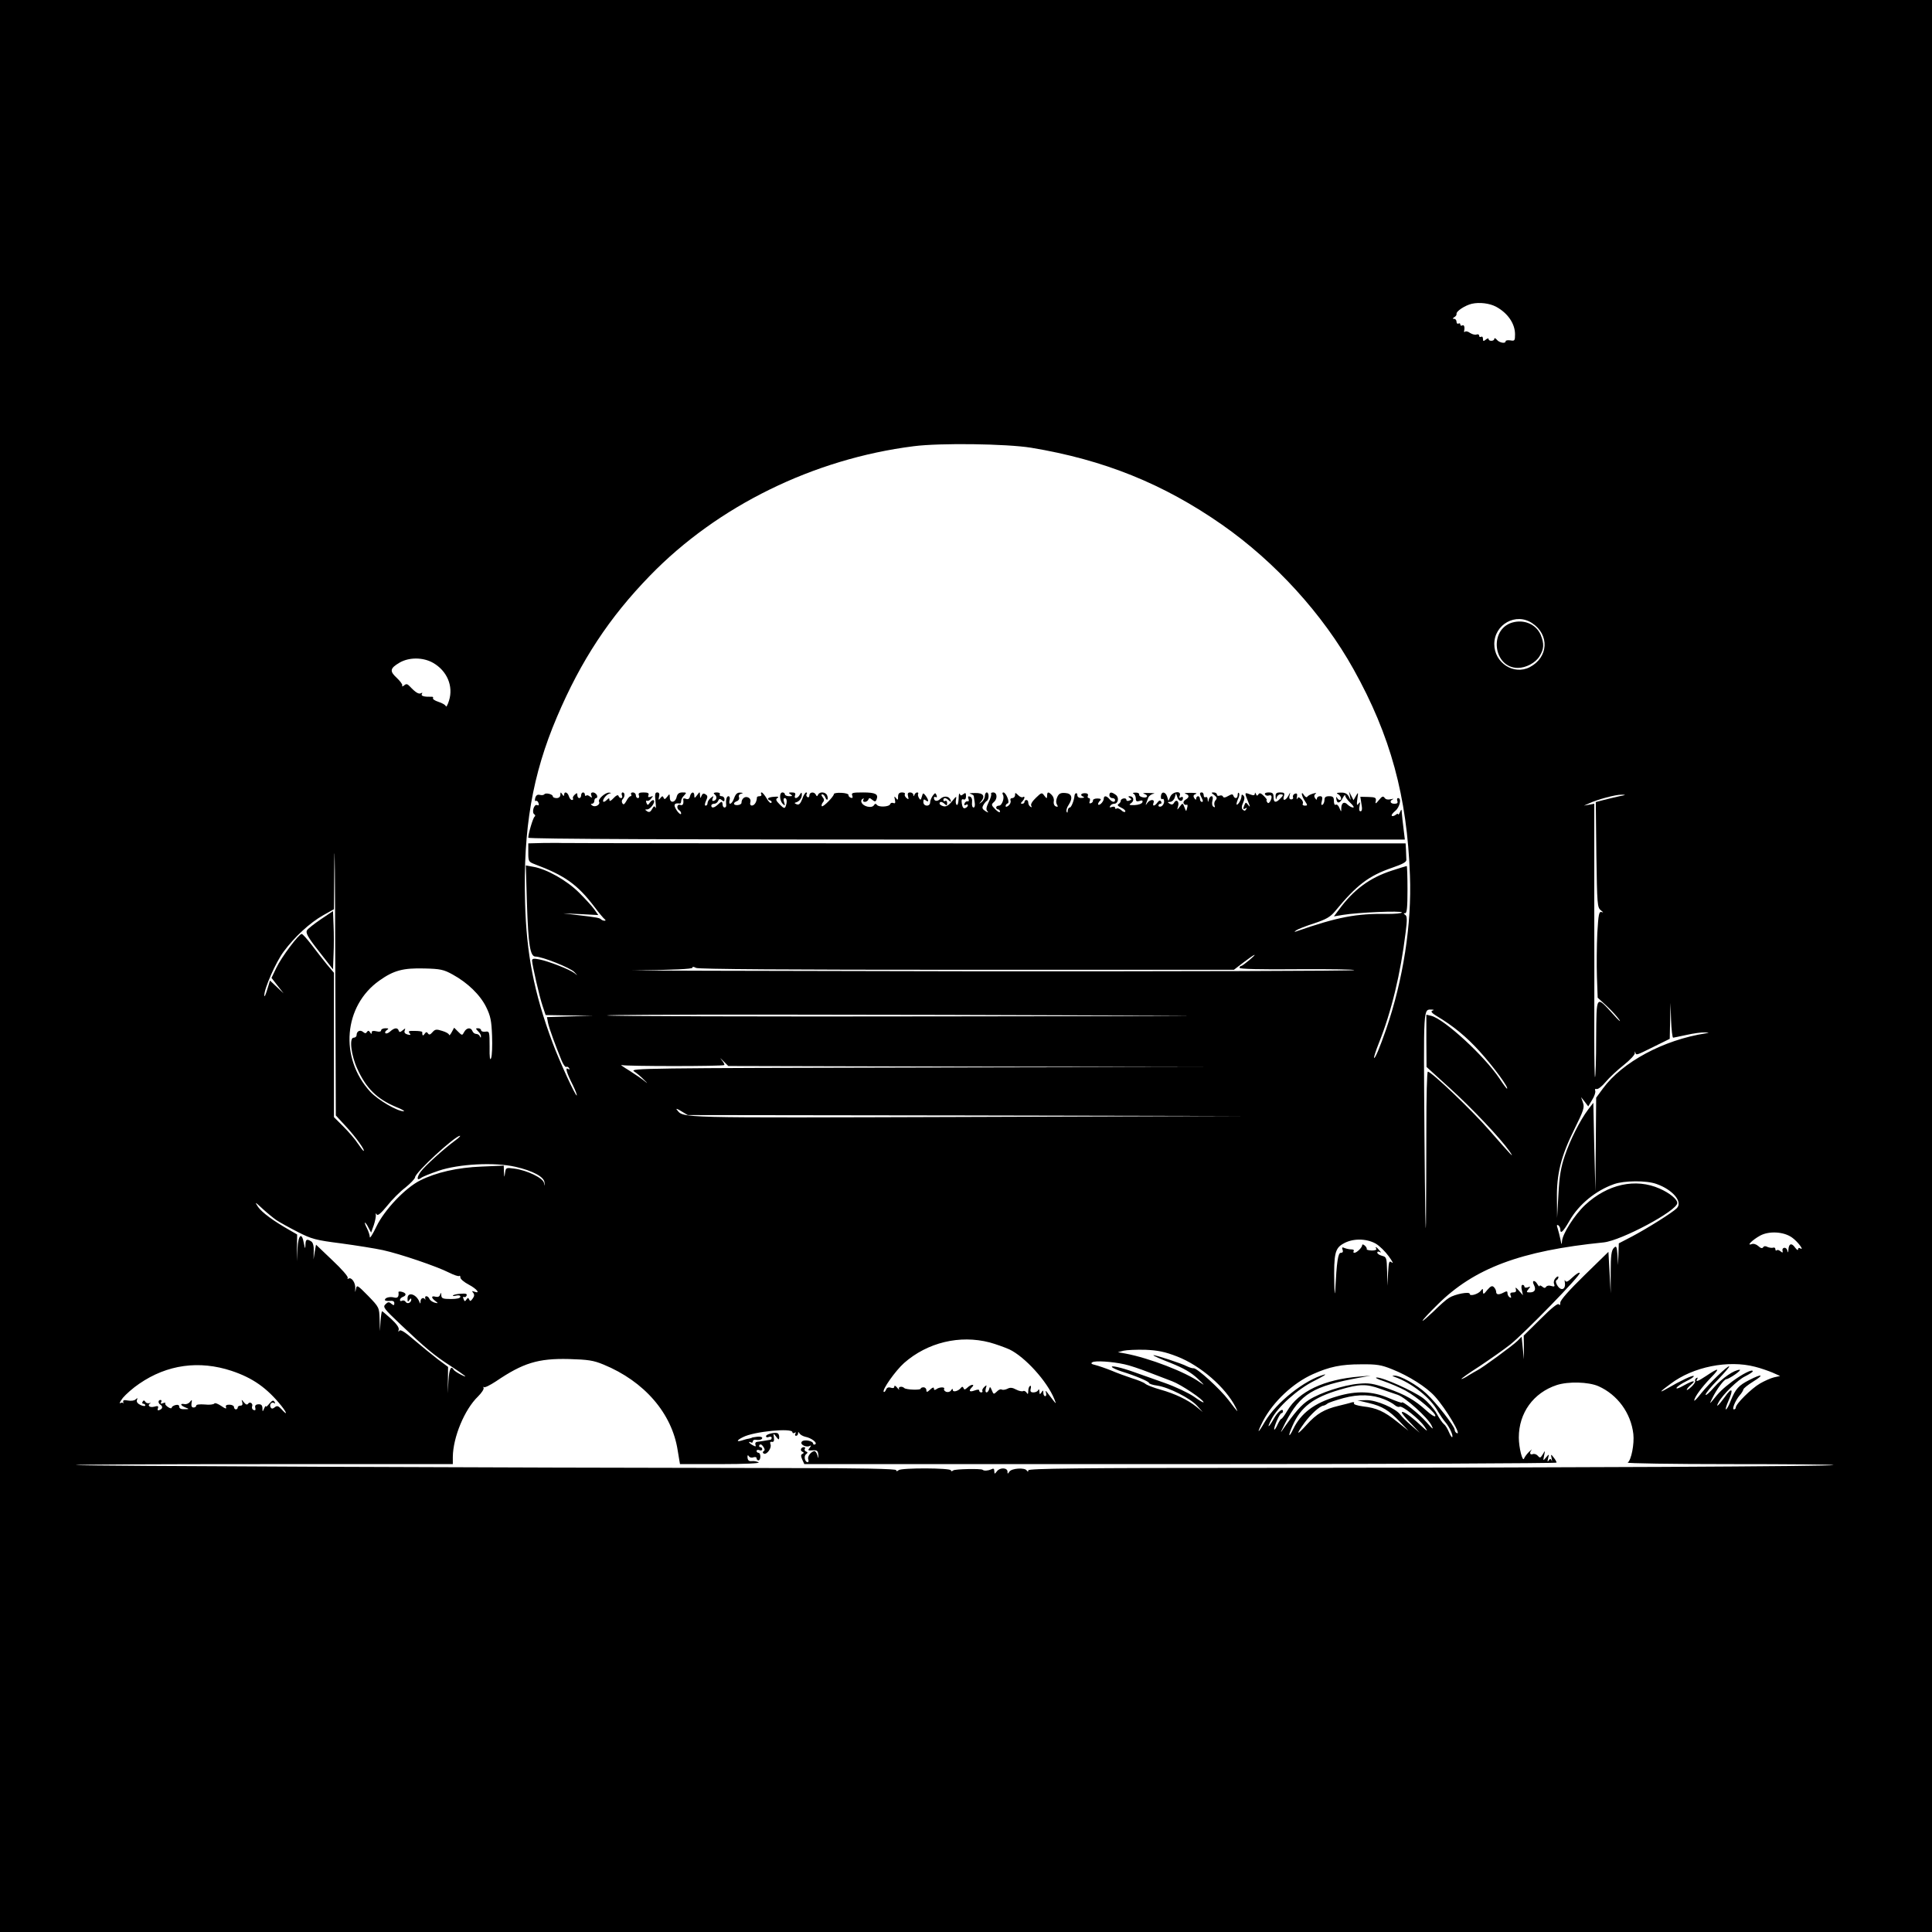 <?xml version="1.0" standalone="no"?>
<!DOCTYPE svg PUBLIC "-//W3C//DTD SVG 20010904//EN"
 "http://www.w3.org/TR/2001/REC-SVG-20010904/DTD/svg10.dtd">
<svg version="1.0" xmlns="http://www.w3.org/2000/svg"
 width="1024pt" height="1024pt" viewBox="0 0 1024 1024"
 preserveAspectRatio="xMidYMid meet">
<g transform="translate(0,1024) scale(0.1,-0.1)"
fill="#000000" stroke="none">
<path d="M0 5120 l0 -5120 5120 0 5120 0 0 5120 0 5120 -5120 0 -5120 0 0
-5120z m7930 3494 c61 -33 100 -89 100 -146 0 -34 -2 -36 -25 -32 -14 2 -25 0
-25 -5 0 -14 -34 -8 -47 9 -7 8 -13 10 -13 4 0 -13 -30 -14 -30 -1 0 5 -7 4
-15 -3 -12 -10 -15 -9 -15 4 0 10 -4 14 -10 11 -5 -3 -10 -1 -10 5 0 7 -6 10
-14 7 -7 -3 -23 1 -34 8 -10 8 -23 11 -27 7 -3 -4 -6 -2 -5 3 5 21 0 36 -10
30 -5 -3 -10 -1 -10 5 0 6 -4 8 -10 5 -5 -3 -10 1 -10 9 0 9 -6 16 -12 16 -10
0 -10 2 0 9 8 4 13 12 12 17 -3 14 44 45 81 54 40 9 94 3 129 -16z m-2465
-747 c386 -64 701 -191 1012 -408 282 -197 535 -475 697 -766 196 -351 284
-674 299 -1093 10 -260 -36 -553 -126 -815 -34 -98 -59 -157 -64 -152 -2 3 9
38 25 78 67 167 115 367 142 586 9 69 8 88 -2 94 -10 7 -10 9 0 9 9 0 12 32
12 125 0 69 -2 125 -4 125 -2 0 -38 -11 -81 -25 -116 -38 -201 -101 -278 -206
l-27 -36 48 8 c78 13 312 23 312 13 0 -5 -35 -8 -77 -8 -164 3 -265 -17 -478
-91 -16 -6 -17 -5 -5 4 8 6 51 23 95 37 63 21 86 34 110 63 116 141 179 189
304 232 55 19 76 30 75 42 0 10 -1 33 -2 52 l-2 35 -2232 0 c-1228 0 -2240 1
-2248 2 -8 1 -50 0 -92 0 l-78 -2 0 -49 c0 -46 2 -49 33 -61 160 -60 227 -107
318 -227 24 -32 48 -61 54 -65 6 -5 6 -8 -1 -8 -6 0 -14 3 -18 7 -8 8 -22 11
-126 23 l-75 9 93 -4 93 -5 -21 30 c-11 16 -48 56 -81 89 -64 64 -171 125
-243 137 l-39 7 6 -204 c7 -217 17 -279 45 -279 36 0 186 -60 206 -82 19 -20
19 -21 1 -6 -26 20 -139 64 -187 73 -29 6 -38 4 -38 -6 1 -24 39 -192 56 -241
l16 -48 126 -2 127 -2 -123 -3 -123 -4 6 -32 c7 -31 40 -121 72 -199 9 -21 19
-35 24 -33 4 3 11 0 15 -6 5 -8 3 -9 -6 -4 -16 10 -6 -23 27 -88 13 -27 22
-51 20 -53 -6 -6 -94 186 -129 281 -98 264 -138 471 -145 742 -11 390 39 678
169 983 127 299 278 528 493 749 358 369 867 619 1398 686 140 18 492 13 622
-8z m2656 -930 c93 -62 86 -181 -13 -233 -85 -44 -188 23 -188 122 0 105 115
169 201 111z m-5826 -210 c74 -42 109 -123 85 -200 -7 -23 -15 -37 -17 -30 -2
7 -20 17 -39 23 -19 6 -32 15 -29 20 3 4 -1 8 -8 7 -39 -1 -58 4 -51 15 4 7 3
8 -4 4 -12 -7 -29 3 -60 36 -12 13 -19 15 -29 6 -10 -8 -13 -8 -11 -1 2 6 -12
24 -30 41 -38 35 -35 50 16 80 50 29 124 29 177 -1z m6289 -707 c-23 -5 -60
-14 -84 -20 l-42 -11 3 -279 c4 -265 5 -280 24 -295 13 -10 15 -13 4 -9 -14 4
-17 -10 -23 -113 -3 -65 -4 -168 -2 -229 l4 -112 47 -43 c25 -23 56 -57 67
-73 12 -17 -3 -5 -31 27 -93 102 -89 107 -91 -125 0 -111 -3 -204 -6 -207 -2
-3 -4 89 -4 204 0 116 1 443 0 728 l0 517 -27 -5 -28 -5 25 11 c44 21 144 48
175 47 25 0 23 -2 -11 -8z m-6746 -1755 c51 -56 100 -125 89 -125 -2 0 -16 18
-31 40 -14 22 -49 62 -76 89 l-50 50 0 382 0 383 -38 45 c-20 25 -57 72 -81
104 -24 31 -47 57 -52 57 -15 0 -108 -124 -134 -179 l-26 -54 32 -41 32 -41
-36 34 -36 34 -15 -49 c-8 -27 -15 -41 -15 -31 -2 35 61 178 103 234 57 77
138 152 209 192 l57 32 2 257 c2 141 4 -105 5 -547 l3 -803 58 -63z m4782 885
c-19 -16 -38 -30 -42 -30 -5 0 -8 -4 -8 -10 0 -6 114 -9 309 -7 170 1 304 -1
298 -5 -7 -4 -932 -7 -2057 -6 -1125 2 -1911 4 -1747 5 193 2 297 7 297 14 0
6 6 6 19 -1 13 -7 479 -10 1435 -10 l1416 0 52 40 c62 47 79 53 28 10z m-4221
-75 c80 -44 146 -108 178 -173 23 -47 28 -72 31 -152 2 -52 0 -105 -5 -118 -6
-16 -9 2 -8 60 0 80 -1 83 -22 80 -13 -2 -23 2 -23 7 0 6 -7 11 -16 11 -14 0
-14 -1 0 -16 9 -8 16 -21 15 -27 0 -9 -2 -8 -6 1 -2 6 -11 12 -19 12 -8 0 -17
7 -20 15 -8 21 -31 19 -44 -5 -10 -19 -11 -19 -32 2 l-21 21 -13 -24 c-7 -13
-13 -19 -14 -14 0 6 -16 15 -36 21 -31 10 -38 9 -52 -7 -12 -14 -18 -15 -24
-6 -6 9 -10 8 -18 -3 -8 -13 -13 -9 -12 10 0 3 -17 6 -39 6 -31 1 -37 -1 -29
-11 9 -11 7 -12 -10 -8 -14 4 -19 11 -15 21 5 13 3 13 -11 1 -13 -11 -18 -11
-21 -1 -6 17 -23 15 -45 -5 -10 -9 -21 -13 -25 -9 -4 4 -1 11 7 16 12 8 10 10
-7 10 -13 0 -23 -5 -23 -11 0 -7 -10 -9 -25 -5 -17 4 -25 2 -25 -6 0 -10 -2
-10 -9 1 -6 9 -10 10 -16 2 -5 -9 -10 -9 -20 -1 -16 14 -35 5 -35 -16 0 -8 -7
-14 -16 -14 -24 0 -13 -94 20 -165 47 -104 105 -160 205 -202 31 -12 49 -23
41 -23 -35 0 -137 60 -178 104 -164 179 -141 455 49 589 76 54 126 67 239 64
84 -2 102 -6 149 -32z m6469 -335 c4 1 36 7 72 15 36 8 79 14 95 13 26 -1 27
-1 5 -5 -224 -35 -441 -152 -544 -292 l-36 -49 -2 -248 -2 -249 -6 235 -5 235
-27 -35 c-43 -57 -95 -160 -124 -245 -21 -62 -29 -108 -34 -205 l-7 -125 -1
101 c-2 131 21 225 93 370 49 99 54 115 45 140 l-10 29 19 -24 19 -25 21 35
c12 19 19 40 16 48 -3 8 0 11 7 9 7 -3 29 14 48 37 19 23 63 64 96 90 35 28
60 55 59 64 -1 9 0 10 2 4 6 -17 1 -19 98 29 l85 42 2 96 2 95 3 -92 c2 -51 7
-93 11 -93z m-1277 143 c-9 -4 -1 -13 22 -27 92 -55 160 -112 229 -188 76 -84
159 -198 145 -198 -2 0 -20 24 -39 53 -80 120 -292 315 -362 333 l-26 6 0
-138 1 -139 121 -110 c119 -107 273 -271 319 -337 29 -43 13 -26 -107 111 -93
107 -307 311 -326 311 -5 0 -8 -136 -8 -302 0 -167 -1 -391 -2 -498 -2 -107
-5 100 -8 460 -5 700 -7 669 40 669 12 -1 12 -2 1 -6z m-1411 -26 c355 -1
-169 -3 -1165 -4 -995 -2 -1805 1 -1798 5 10 6 1260 6 2963 -1z m-1053 -270
l1268 -2 -1530 -3 c-1443 -3 -1529 -4 -1505 -20 14 -9 39 -30 55 -47 17 -16
19 -20 5 -8 -14 12 -52 38 -85 59 -33 20 -51 33 -40 29 22 -7 536 -7 544 0 2
3 -4 15 -15 28 -10 13 -7 10 8 -5 l28 -28 1267 -3z m-12 -259 l1470 -3 -1465
-5 c-1560 -5 -1495 -7 -1533 39 -6 7 4 4 23 -8 l35 -21 1470 -2z m-2700 -131
c-64 -47 -164 -138 -185 -167 -23 -32 -21 -51 2 -33 7 6 49 23 93 38 107 36
295 46 406 21 93 -21 154 -54 155 -84 2 -21 1 -21 -3 -1 -6 26 -89 66 -156 75
-44 6 -46 6 -50 -22 -4 -28 -4 -27 -6 5 l-1 33 -117 -5 c-129 -5 -242 -31
-327 -74 -79 -40 -189 -156 -231 -244 -19 -40 -35 -65 -35 -56 0 10 -7 31 -15
47 -9 17 -13 30 -11 30 3 0 12 -12 19 -27 l14 -26 14 39 c7 21 12 46 11 54 -2
11 0 11 5 3 6 -8 23 7 55 46 25 32 69 76 97 97 27 22 50 46 51 54 0 25 213
221 238 220 4 0 -6 -11 -23 -23z m6364 -232 c87 -30 142 -96 108 -129 -21 -22
-155 -106 -236 -149 l-71 -37 -2 -58 -2 -57 -3 53 c-4 48 -6 51 -20 37 -12
-13 -16 -40 -16 -128 l0 -112 -6 110 -6 110 -127 -124 c-81 -79 -128 -132
-128 -145 0 -13 -3 -17 -8 -9 -5 7 -38 -19 -96 -77 l-90 -89 1 -63 0 -63 -6
60 -6 60 -22 -22 c-24 -24 -189 -145 -213 -156 -8 -4 -28 -16 -45 -26 -16 -11
-34 -20 -39 -20 -6 -1 37 30 95 67 57 38 131 90 164 116 76 61 375 368 368
379 -3 5 -20 -6 -38 -23 -24 -23 -34 -28 -39 -18 -3 7 -4 3 -2 -9 6 -36 -18
-48 -38 -19 -10 15 -12 27 -6 31 6 3 10 11 10 16 0 6 -7 4 -15 -5 -8 -8 -12
-22 -8 -31 5 -14 2 -16 -15 -11 -11 4 -23 2 -27 -4 -5 -8 -11 -8 -21 1 -8 6
-14 8 -14 3 0 -5 -5 -1 -11 9 -14 25 -32 22 -19 -3 13 -25 5 -40 -22 -40 -18
0 -19 2 -7 17 12 15 12 16 -3 10 -10 -3 -18 -2 -18 3 0 6 -5 10 -10 10 -6 0
-8 -12 -4 -27 l6 -28 -22 25 c-15 17 -20 19 -16 8 4 -13 0 -18 -14 -18 -14 0
-18 -5 -13 -17 4 -11 3 -14 -5 -9 -7 4 -12 14 -12 22 0 11 -4 12 -19 4 -26
-14 -41 -13 -41 3 0 7 -5 18 -12 25 -9 9 -17 6 -35 -15 -19 -24 -22 -25 -23
-9 0 18 -1 18 -12 4 -15 -18 -58 -30 -58 -16 0 14 -79 -1 -110 -21 -14 -8 -51
-41 -82 -72 -32 -30 -58 -53 -58 -49 0 4 35 42 78 84 194 194 442 287 882 331
94 10 390 168 390 209 0 20 -41 53 -93 76 -128 57 -277 24 -396 -87 -57 -54
-120 -154 -122 -192 -1 -21 -3 -19 -8 9 -4 19 -11 46 -15 59 -6 16 -5 21 3 17
6 -4 11 -14 11 -22 0 -27 15 -13 50 48 49 85 138 158 235 192 53 19 172 20
224 1z m-7314 -192 c17 -11 67 -39 112 -62 74 -38 96 -44 230 -61 81 -11 182
-27 223 -36 91 -20 285 -86 350 -119 26 -13 50 -21 54 -18 3 4 6 0 6 -8 0 -8
20 -25 45 -38 42 -22 64 -50 29 -37 -13 5 -14 3 -6 -6 7 -9 7 -18 -3 -31 -10
-14 -14 -15 -18 -5 -5 11 -7 11 -15 0 -7 -11 -10 -11 -15 3 -4 9 -3 14 2 11 5
-3 11 0 14 7 4 10 -5 12 -30 10 -20 -1 -38 -5 -42 -9 -3 -4 4 -4 17 -1 13 3
22 1 22 -6 0 -8 -19 -12 -50 -12 -43 0 -50 3 -51 20 -1 15 -2 16 -6 4 -3 -11
-11 -15 -24 -12 -24 7 -25 -5 -1 -23 16 -12 15 -13 -5 -8 -12 4 -24 12 -27 20
-7 17 -27 19 -22 2 1 -7 1 -10 -1 -5 -8 13 -23 7 -24 -10 0 -14 -2 -15 -6 -3
-17 42 -63 55 -63 18 0 -19 2 -20 10 -8 6 9 10 10 10 3 0 -18 -21 -27 -30 -13
-4 7 -13 9 -19 6 -6 -4 -11 -2 -11 4 0 6 7 13 15 16 21 8 19 21 -5 27 -10 3
-19 2 -18 -2 3 -24 -4 -33 -23 -28 -23 6 -49 -1 -49 -13 0 -4 11 -6 25 -5 17
2 25 -2 25 -12 0 -13 -3 -13 -16 -3 -12 11 -18 10 -31 -3 -15 -15 -8 -23 78
-105 134 -127 182 -167 263 -219 82 -54 105 -72 59 -49 -17 9 -35 20 -38 26
-15 24 -24 5 -28 -57 l-4 -68 1 70 1 70 -55 41 c-30 23 -86 69 -125 102 -48
42 -73 57 -78 49 -6 -8 -7 -6 -4 4 4 11 -10 31 -39 58 -25 22 -46 41 -49 41
-2 0 -6 -24 -8 -52 l-3 -53 -2 63 c-2 62 -2 63 -61 124 -56 57 -60 59 -64 37
-5 -22 -5 -22 -4 2 2 30 -20 62 -36 52 -5 -3 -7 -1 -4 4 4 6 -33 48 -81 93
l-87 83 -7 -39 -6 -39 1 43 c1 28 -4 46 -13 52 -24 15 -30 12 -31 -17 -1 -25
-2 -24 -8 6 -11 63 -30 48 -34 -26 l-4 -68 1 71 1 71 -40 23 c-86 49 -146 93
-167 123 -19 29 -17 28 23 -9 24 -22 58 -50 74 -61z m8033 -92 c30 -21 69 -73
43 -57 -6 4 -11 1 -11 -6 0 -7 -7 -2 -16 10 -18 26 -33 21 -35 -11 -1 -18 -2
-19 -6 -4 -5 20 -30 17 -25 -3 2 -10 0 -11 -11 -2 -8 7 -17 9 -20 5 -4 -3 -7
-1 -7 6 0 7 -6 11 -12 8 -7 -2 -21 0 -30 4 -10 6 -19 5 -23 -2 -5 -7 -13 -5
-26 7 -10 9 -25 14 -35 10 -30 -11 5 23 45 45 48 26 126 21 169 -10z m-2207
-32 c21 -12 52 -43 70 -68 18 -25 26 -40 17 -33 -16 12 -17 7 -21 -55 l-3 -68
-2 76 c-2 73 -3 77 -27 83 -14 4 -25 11 -25 17 0 6 6 7 13 3 8 -5 8 -2 -2 9
-14 18 -26 23 -16 8 3 -5 -8 -9 -24 -9 -17 1 -29 4 -27 7 2 3 -2 12 -10 19 -8
7 -14 8 -14 3 0 -13 -29 -41 -41 -41 -6 0 -8 4 -4 9 3 6 -3 9 -12 9 -10 0 -26
3 -36 7 -13 6 -16 4 -11 -9 4 -10 1 -16 -9 -16 -15 0 -22 -43 -30 -200 -2 -30
-4 -12 -5 41 -3 153 4 183 47 207 49 29 121 29 172 1z m-2046 -524 c33 -9 80
-26 105 -37 83 -40 200 -169 238 -263 13 -32 13 -32 -34 30 -12 16 -14 17 -10
3 3 -10 1 -18 -4 -18 -6 0 -10 8 -10 18 0 14 -2 15 -10 2 -8 -12 -10 -12 -11
5 0 11 -3 14 -6 8 -2 -7 -14 -13 -25 -13 -15 0 -19 5 -15 20 3 11 1 18 -4 14
-5 -3 -9 -15 -9 -27 0 -16 -3 -19 -9 -8 -5 7 -13 11 -18 8 -5 -3 -22 0 -37 8
-20 11 -33 12 -47 4 -11 -5 -24 -7 -29 -4 -6 4 -18 -1 -27 -11 -16 -15 -17
-15 -26 7 -8 20 -11 21 -14 7 -3 -10 -9 -18 -14 -18 -6 0 -7 9 -4 21 6 19 5
20 -8 8 -8 -8 -13 -17 -10 -21 2 -5 -1 -8 -6 -8 -6 0 -11 4 -11 10 0 6 -9 6
-25 0 -27 -10 -33 -2 -13 18 8 8 9 12 1 12 -6 0 -18 -7 -26 -15 -12 -11 -17
-12 -20 -2 -4 8 -8 9 -14 1 -13 -17 -43 -25 -43 -11 0 8 -3 8 -9 -2 -5 -8 -16
-11 -26 -8 -9 4 -14 11 -11 15 7 12 -26 11 -41 -1 -9 -6 -13 -5 -13 3 0 9 -7
7 -20 -5 -16 -15 -20 -15 -20 -3 0 8 -7 15 -15 15 -8 0 -15 -3 -15 -7 0 -9
-78 -6 -87 3 -12 12 -34 7 -28 -5 4 -7 -1 -4 -9 6 -9 12 -16 14 -16 7 0 -8 -7
-10 -19 -6 -12 4 -21 0 -25 -11 -4 -9 -9 -14 -12 -11 -10 10 62 112 108 153
124 109 295 150 453 109z m995 -75 c123 -48 256 -163 310 -270 16 -32 11 -26
-39 40 -45 59 -168 171 -185 168 -6 -1 -21 4 -34 10 -27 15 -174 63 -179 59
-2 -2 40 -21 92 -41 69 -28 108 -50 143 -83 38 -36 40 -39 11 -19 -75 54 -267
128 -394 152 l-40 7 30 8 c17 4 68 6 115 5 67 -3 103 -10 170 -36z m-3042 -42
c217 -89 364 -259 394 -456 l12 -72 215 0 c129 0 210 4 202 9 -8 5 -24 8 -35
7 -16 -2 -22 3 -24 18 -1 14 2 16 7 8 4 -7 15 -10 24 -6 10 3 17 1 17 -5 0 -6
5 -11 10 -11 6 0 10 9 10 20 0 11 -4 20 -10 20 -5 0 -10 4 -10 10 0 5 7 7 15
4 8 -4 15 -1 15 5 0 6 -5 11 -11 11 -5 0 -7 5 -4 11 5 6 12 4 20 -8 9 -12 10
-20 3 -24 -6 -4 -7 -9 0 -13 15 -9 43 29 36 48 -4 11 -2 16 7 14 10 -2 13 5
11 22 -4 24 -3 25 12 5 13 -17 15 -18 16 -3 0 9 -3 19 -8 21 -12 8 -62 -4 -62
-15 0 -6 7 -8 15 -4 8 3 15 1 15 -4 0 -6 -3 -11 -7 -11 -22 -4 -60 -10 -71
-11 -7 -1 -11 -7 -8 -15 4 -11 1 -11 -14 -3 -11 6 -20 13 -20 16 0 3 5 2 10
-1 6 -3 10 -1 10 5 0 6 6 10 13 9 23 -3 37 1 37 10 0 5 -12 8 -27 6 -16 -2
-28 -4 -28 -5 0 -1 -7 -3 -16 -5 -9 -1 -26 -6 -38 -10 -30 -9 -26 2 7 18 57
30 262 50 262 26 0 -5 5 -7 12 -3 7 4 8 3 4 -4 -4 -7 -2 -12 3 -12 6 0 11 6
11 13 0 9 2 9 8 -1 5 -7 18 -14 30 -17 32 -6 66 -32 53 -40 -6 -3 -11 -2 -11
3 0 16 -52 25 -61 10 -10 -15 26 -32 44 -21 7 4 6 0 -1 -10 -12 -14 -11 -16
15 -14 23 2 28 -2 30 -23 2 -24 2 -24 -5 -2 -4 13 -11 22 -17 21 -19 -5 -37
-30 -31 -44 3 -8 1 -15 -3 -15 -15 0 -22 33 -9 42 10 8 10 11 0 15 -6 2 -10 9
-6 14 3 5 1 9 -5 9 -16 0 -22 -18 -9 -24 10 -5 10 -7 1 -12 -9 -4 -9 -11 -1
-30 l11 -24 1994 0 c1096 0 1993 4 1993 8 0 5 -7 17 -16 28 -14 18 -15 18 -10
-6 3 -14 3 -19 0 -11 -5 11 -8 11 -16 0 -6 -10 -7 -6 -3 11 6 25 6 25 -11 5
-16 -19 -16 -19 -10 10 6 29 6 29 -7 7 -12 -20 -15 -21 -26 -8 -7 8 -19 12
-27 9 -15 -6 -19 7 -6 23 4 5 -2 0 -14 -11 -12 -12 -23 -27 -26 -35 -8 -22
-28 58 -28 111 0 130 77 237 201 278 62 20 168 17 221 -6 101 -45 172 -142
185 -253 6 -53 -11 -140 -30 -152 -7 -4 237 -8 542 -8 305 0 552 -2 549 -5 -7
-7 -1383 -14 -3025 -15 -973 0 -1243 -3 -1243 -13 0 -8 -2 -9 -8 -1 -10 17
-81 12 -92 -6 -9 -13 -10 -13 -10 0 0 22 -41 23 -56 2 -13 -16 -13 -16 -14 1
0 13 -4 16 -17 9 -16 -7 -38 -9 -45 -2 -9 7 -145 4 -155 -3 -8 -6 -13 -6 -13
0 0 13 -261 14 -277 1 -9 -7 -13 -7 -13 0 0 7 -182 11 -572 11 -1548 2 -3772
11 -3776 16 -3 3 445 5 996 5 l1002 0 0 38 c1 104 62 252 134 321 19 19 32 39
29 45 -3 6 -3 8 1 4 5 -4 33 10 65 31 143 97 223 122 386 118 102 -3 130 -7
183 -29z m2762 1 c25 -5 81 -24 125 -41 44 -17 102 -39 128 -49 48 -18 165
-97 166 -111 1 -5 -22 9 -50 29 -29 20 -98 53 -158 74 -58 21 -131 46 -161 57
-67 24 -129 38 -115 25 6 -5 28 -15 50 -22 74 -23 145 -53 145 -61 0 -4 20
-11 44 -14 61 -9 175 -67 211 -107 l30 -33 -34 28 c-46 37 -113 69 -191 91
-36 10 -72 24 -80 31 -8 7 -40 20 -70 29 -30 10 -80 28 -110 41 -30 12 -68 25
-84 29 -22 5 -26 9 -16 15 15 9 102 4 170 -11z m-4732 -35 c111 -37 187 -90
264 -186 32 -41 31 -52 -1 -16 -16 17 -23 19 -35 9 -10 -8 -16 -9 -21 -1 -9
14 4 32 17 24 7 -5 8 -2 3 6 -6 10 -12 8 -27 -9 -10 -13 -18 -19 -19 -15 0 5
-4 0 -9 -11 -8 -19 -9 -19 -9 2 -1 16 -7 21 -22 20 -14 -1 -19 -7 -16 -18 3
-12 0 -16 -9 -12 -7 2 -10 11 -8 18 7 16 -12 29 -21 15 -5 -7 -12 -5 -22 7
-13 17 -14 17 -9 1 3 -12 0 -18 -9 -18 -8 0 -15 -4 -15 -10 0 -5 -4 -10 -10
-10 -5 0 -10 6 -10 13 0 6 -11 12 -24 12 -16 0 -22 -4 -18 -14 4 -10 -5 -7
-25 7 -18 12 -34 18 -37 13 -4 -5 -26 -8 -51 -5 -27 2 -45 0 -45 -6 0 -5 -6
-10 -14 -10 -10 0 -13 8 -11 23 4 19 2 20 -8 7 -7 -9 -20 -14 -29 -12 -26 5
-22 -7 5 -18 21 -8 21 -9 -5 -9 -18 -1 -28 4 -28 13 0 9 -7 12 -20 9 -11 -3
-20 -9 -20 -14 0 -5 -9 -4 -19 3 -11 7 -18 16 -15 20 3 4 -3 5 -12 1 -12 -4
-15 -3 -10 5 4 7 2 12 -3 12 -14 0 -14 -17 -1 -25 14 -9 12 -22 -4 -28 -10 -4
-13 -1 -9 9 4 12 0 14 -21 8 -24 -6 -38 8 -18 19 4 2 1 2 -7 0 -8 -2 -18 1
-21 8 -6 8 -9 8 -14 0 -4 -6 -2 -11 3 -11 6 0 11 -4 11 -9 0 -5 -11 -4 -25 2
-16 8 -23 17 -19 27 4 12 3 12 -7 3 -7 -7 -24 -9 -41 -6 -21 4 -27 2 -25 -8 2
-8 2 -11 0 -6 -3 4 -10 4 -16 0 -7 -4 0 9 14 28 15 18 54 53 87 75 148 102
318 125 490 68z m6150 9 c88 -35 182 -94 227 -144 59 -65 147 -214 115 -194
-6 3 -10 11 -10 17 0 18 -97 143 -150 192 -49 46 -140 97 -170 95 -13 -1 -13
-1 0 -6 94 -33 193 -112 232 -185 10 -17 27 -42 38 -55 22 -25 44 -73 37 -80
-3 -2 -10 10 -17 26 -7 17 -18 36 -26 42 -8 6 -26 32 -40 58 -14 25 -47 62
-72 81 -54 39 -212 110 -245 109 -12 0 4 -9 36 -19 32 -11 84 -33 116 -50 62
-34 169 -125 158 -136 -4 -4 -24 9 -46 29 -64 58 -111 84 -206 118 -78 27 -99
30 -154 25 -80 -7 -203 -47 -264 -86 -39 -25 -74 -64 -145 -167 -7 -10 2 10
20 45 81 156 146 195 398 241 l55 10 -60 -5 c-187 -15 -322 -79 -382 -181 -14
-24 -28 -43 -32 -43 -3 0 -12 -14 -20 -31 -7 -16 -15 -28 -17 -26 -6 6 28 87
38 87 4 0 8 4 8 10 0 20 -28 -3 -49 -40 -29 -51 -38 -52 -12 -2 33 65 138 159
226 203 44 22 69 37 55 34 -106 -29 -254 -147 -315 -249 -40 -69 -46 -67 -11
2 53 102 159 202 265 249 87 39 149 52 254 52 84 1 108 -3 165 -26z m1924 13
c29 -7 71 -22 93 -31 l40 -18 -32 -7 c-17 -4 -51 -19 -75 -33 -45 -26 -128
-108 -128 -127 0 -5 -4 -10 -10 -10 -12 0 8 48 31 75 10 11 18 25 19 30 0 6
24 25 53 43 60 37 47 43 -21 8 -57 -29 -73 -47 -98 -108 -10 -27 -22 -48 -26
-48 -4 0 2 20 13 45 29 65 19 75 -19 21 -34 -47 -51 -61 -33 -28 22 41 102
119 140 137 22 11 41 23 41 27 0 14 -55 -14 -109 -54 -50 -38 -69 -56 -106
-103 -14 -17 -14 -15 1 15 21 44 62 100 74 100 5 0 26 11 46 25 20 14 31 25
25 25 -29 0 -93 -44 -135 -92 -25 -29 -46 -47 -46 -40 0 7 29 43 65 79 35 37
63 69 60 71 -6 6 -104 -88 -147 -141 -21 -27 -38 -45 -38 -40 0 17 39 70 87
120 53 54 45 57 -23 11 -45 -30 -60 -35 -48 -16 4 7 3 8 -5 4 -6 -4 -9 -11 -6
-15 2 -5 -7 -19 -20 -31 -14 -13 -25 -20 -25 -16 0 4 10 16 23 27 31 26 10 23
-40 -5 -23 -13 -40 -19 -37 -12 3 7 25 22 51 35 25 12 43 24 40 28 -6 5 -68
-24 -142 -67 -45 -26 -39 -17 20 26 119 90 305 127 447 90z m-1986 -117 c32
-11 74 -26 93 -32 41 -15 156 -118 178 -161 13 -26 8 -23 -27 17 -38 43 -130
116 -130 103 0 -3 -31 8 -69 24 -87 37 -171 40 -275 9 -120 -35 -191 -89 -232
-174 -25 -52 -28 -36 -3 19 43 98 109 149 249 190 105 31 141 32 216 5z m22
-56 c20 -8 45 -22 54 -30 9 -8 21 -12 26 -9 13 8 104 -64 133 -106 20 -29 17
-28 -27 13 -51 47 -94 76 -94 62 0 -4 21 -30 48 -57 l47 -50 -45 39 c-25 21
-51 47 -58 57 -25 34 -127 78 -179 77 l-48 -1 59 -14 c72 -17 108 -39 166
-100 l45 -47 -59 47 c-70 56 -110 74 -182 82 -31 4 -51 11 -48 16 4 6 -1 8
-12 5 -11 -4 -41 -11 -69 -18 -76 -18 -118 -43 -169 -100 -54 -60 -60 -56 -12
10 34 46 81 89 101 91 6 1 15 6 21 11 6 5 45 18 85 29 81 22 154 19 217 -7z"/>
<path d="M2885 6030 c-3 -4 -13 -6 -24 -3 -12 3 -20 -2 -24 -16 -3 -12 -2 -19
3 -16 4 3 11 -2 14 -11 4 -11 2 -15 -8 -11 -16 6 -29 -40 -14 -49 6 -4 6 -9 1
-13 -8 -6 -33 -90 -33 -111 0 -7 804 -10 2323 -10 l2323 0 -7 58 c-4 31 -8 68
-9 82 -1 23 -2 23 -10 5 -5 -11 -9 -16 -9 -11 -1 5 -7 3 -14 -3 -8 -6 -17 -8
-20 -5 -4 4 5 15 18 26 24 19 35 68 15 68 -5 0 -7 -7 -4 -15 4 -10 0 -15 -15
-15 -23 0 -28 15 -8 24 6 3 1 3 -12 0 -14 -4 -27 -1 -32 7 -8 11 -14 9 -30
-11 -18 -22 -21 -22 -17 -5 3 17 -3 20 -39 21 l-43 1 6 -39 c5 -25 3 -38 -5
-38 -7 0 -9 10 -5 28 4 22 3 24 -6 12 -9 -12 -10 -6 -6 25 6 37 5 38 -7 17
l-13 -23 -12 23 -12 23 5 -25 c5 -25 5 -25 -6 -2 -9 16 -21 22 -43 21 -19 0
-25 -3 -16 -7 17 -8 25 -32 11 -32 -5 0 -12 6 -15 13 -3 6 -5 3 -3 -8 3 -26
19 -24 34 6 7 13 13 19 13 12 0 -7 12 -24 27 -38 15 -14 22 -25 15 -25 -8 0
-20 7 -29 15 -18 19 -33 11 -34 -18 0 -22 0 -22 -10 1 -5 13 -13 20 -19 17 -6
-4 -10 5 -10 19 0 21 -5 26 -25 26 -18 0 -25 -5 -25 -19 0 -11 -5 -23 -10 -26
-7 -4 -9 2 -4 19 5 20 2 26 -10 26 -9 0 -16 -6 -16 -12 0 -9 -3 -8 -10 2 -6 9
-5 17 3 23 7 5 1 5 -13 1 -14 -4 -28 -11 -31 -17 -4 -5 -11 -1 -18 9 -6 11
-11 13 -11 6 0 -7 7 -24 16 -37 15 -23 15 -25 0 -25 -10 0 -14 5 -11 10 3 6 0
17 -9 25 -11 11 -16 12 -20 2 -4 -6 -4 -2 -2 10 3 16 0 20 -11 16 -8 -3 -12
-11 -10 -18 3 -6 -1 -12 -9 -12 -9 0 -13 7 -9 21 5 19 4 19 -6 -1 -15 -28 -33
-30 -24 -3 5 16 2 20 -19 20 -21 0 -26 -5 -25 -22 1 -17 2 -19 6 -5 2 9 11 17
19 17 18 0 18 -5 -2 -24 -22 -23 -34 -20 -34 9 0 20 -5 25 -26 25 -15 0 -23
-4 -19 -11 4 -6 13 -8 21 -5 16 6 18 -12 5 -33 -6 -9 -11 -10 -15 -2 -4 6 -5
11 -2 11 3 0 -4 10 -15 21 -16 16 -23 18 -29 9 -6 -9 -9 -9 -13 1 -4 10 -6 10
-6 2 -1 -9 -8 -10 -26 -3 -29 11 -30 11 -10 -38 12 -29 12 -33 1 -19 -12 16
-14 16 -20 1 -9 -22 -8 -26 6 -18 7 5 8 3 3 -5 -5 -9 -10 -10 -18 -2 -7 7 -7
18 2 37 8 19 9 30 1 38 -7 7 -10 5 -10 -5 0 -8 -6 -24 -14 -35 -16 -20 -16 -5
-1 29 4 10 5 21 1 24 -3 4 -6 -1 -6 -10 0 -20 -16 -23 -23 -4 -3 9 -9 9 -28
-2 -15 -9 -24 -10 -27 -3 -2 6 -10 8 -18 5 -8 -3 -14 0 -14 6 0 6 -8 11 -17
11 -15 0 -14 -2 3 -14 14 -11 16 -17 7 -27 -6 -6 -9 -18 -6 -27 4 -10 2 -13
-5 -8 -7 4 -10 17 -6 32 4 14 2 24 -4 24 -6 0 -13 -8 -15 -17 -4 -17 -5 -17
-6 0 0 10 -5 15 -11 12 -5 -3 -10 1 -10 9 0 9 -4 16 -10 16 -13 0 -13 -6 0
-31 7 -13 7 -19 0 -19 -5 0 -10 7 -10 15 0 8 -4 15 -10 15 -5 0 -10 -6 -10
-12 0 -9 -3 -8 -10 2 -7 11 -5 17 8 22 10 4 -2 6 -28 6 -25 0 -37 -2 -27 -5
21 -6 22 -19 1 -31 -9 -5 -14 -15 -10 -21 4 -6 11 -9 16 -6 4 3 6 -5 2 -17 -5
-21 -5 -21 -14 3 -9 24 -10 24 -25 4 -15 -20 -15 -20 -9 2 8 25 -9 40 -21 19
-6 -11 -13 -12 -23 -6 -13 8 -13 10 2 10 9 0 20 10 24 22 l7 23 8 -23 c8 -22
29 -22 29 -1 0 6 -5 7 -12 3 -8 -5 -9 -2 -5 9 10 28 -38 22 -50 -5 l-10 -23
-7 23 c-9 27 -31 29 -33 2 -1 -11 2 -18 8 -15 5 4 9 -3 9 -13 0 -11 -7 -22
-15 -26 -8 -3 -15 -1 -15 4 0 6 5 10 11 10 5 0 7 5 3 12 -5 8 -11 6 -19 -5
-15 -21 -29 -22 -21 -2 8 21 -20 19 -34 -2 -6 -10 -9 -11 -6 -3 3 8 9 23 12
32 3 9 16 19 28 21 11 2 1 4 -24 4 -25 1 -37 -1 -27 -4 25 -7 21 -24 -5 -19
-13 2 -22 9 -20 15 1 6 -8 11 -20 10 -13 0 -17 -3 -10 -6 6 -2 12 -14 12 -25
0 -15 5 -18 20 -13 14 5 18 2 15 -7 -3 -8 -21 -14 -41 -15 -30 -1 -33 1 -18
11 18 13 12 36 -9 36 -8 0 -8 -3 1 -9 11 -7 11 -9 -2 -14 -9 -4 -16 -2 -16 4
0 6 -7 9 -16 7 -8 -2 -14 -7 -14 -12 1 -5 -4 -12 -11 -17 -9 -5 -5 -11 14 -20
14 -6 24 -16 21 -21 -3 -4 -12 -1 -20 7 -9 8 -20 13 -25 10 -5 -4 -9 -2 -9 4
0 6 -7 7 -17 4 -11 -4 -14 -3 -9 5 4 7 13 12 21 12 22 0 28 33 9 47 -23 17
-34 16 -34 -2 0 -8 7 -15 15 -15 8 0 15 -4 15 -10 0 -15 -16 -12 -30 5 -16 19
-30 19 -30 1 0 -7 -7 -19 -15 -26 -17 -14 -21 0 -4 17 7 7 3 11 -15 11 -14 0
-24 -5 -23 -10 1 -6 -4 -13 -11 -15 -8 -3 -10 1 -6 11 3 9 1 16 -5 16 -6 0 -8
6 -5 13 3 8 -3 13 -16 13 -22 0 -27 -12 -7 -19 6 -3 2 -6 -10 -6 -15 -1 -23 5
-23 16 0 15 -14 10 -15 -5 -2 -24 -17 -62 -25 -62 -6 0 -10 -8 -11 -17 0 -11
-2 -13 -6 -5 -3 7 2 23 11 36 24 37 17 61 -18 63 -24 2 -34 -3 -42 -21 -7 -15
-8 -30 -2 -40 7 -12 5 -14 -6 -10 -8 3 -13 14 -11 26 3 11 -2 26 -10 34 -18
19 -25 18 -25 -3 -1 -17 -2 -17 -15 0 -13 18 -15 17 -45 -12 -19 -18 -29 -35
-24 -42 4 -8 3 -9 -4 -5 -7 4 -12 14 -12 22 0 8 -4 14 -10 14 -5 0 -10 -4 -10
-10 0 -5 -5 -10 -12 -10 -9 0 -9 3 0 12 14 14 16 32 3 23 -5 -3 -17 2 -25 11
-15 14 -16 14 -16 0 0 -9 -7 -16 -15 -16 -8 0 -12 -6 -9 -13 3 -8 -2 -20 -11
-27 -9 -7 -15 -8 -15 -2 0 6 5 12 11 14 13 4 -9 58 -23 58 -5 0 -6 -5 -3 -11
11 -16 -4 -59 -20 -59 -8 0 -15 -4 -15 -10 0 -5 5 -10 10 -10 6 0 10 -6 10
-12 0 -7 -11 -1 -24 12 -23 23 -23 26 -7 40 19 18 16 50 -5 50 -8 0 -13 -3
-11 -8 3 -4 -3 -24 -13 -44 -13 -27 -15 -40 -6 -48 7 -8 3 -8 -11 1 -16 10
-19 17 -12 30 5 10 14 21 19 24 13 8 13 45 0 45 -5 0 -10 -8 -10 -19 0 -10 -8
-25 -17 -32 -15 -11 -16 -11 -5 1 26 30 15 48 -30 47 -24 0 -35 -2 -25 -4 9
-3 17 -8 18 -11 0 -4 3 -19 5 -34 3 -17 0 -28 -6 -28 -6 0 -10 12 -8 27 2 16
-2 28 -11 31 -10 3 -12 0 -8 -12 4 -9 2 -15 -5 -13 -6 1 -13 -4 -16 -12 -3 -8
0 -11 7 -7 6 4 11 3 11 -2 0 -6 -6 -12 -14 -15 -9 -4 -15 4 -18 23 -3 20 -1
27 9 23 8 -3 13 3 13 17 0 18 -3 20 -14 11 -11 -9 -15 -9 -19 1 -3 7 -6 -4 -6
-25 -1 -21 -5 -36 -10 -33 -5 3 -7 16 -4 29 4 19 1 18 -21 -10 -18 -22 -32
-30 -46 -26 -11 3 -20 9 -20 14 0 13 14 11 28 -3 9 -9 12 -8 12 6 0 9 -4 14
-10 11 -5 -3 -10 -1 -10 4 0 15 13 14 29 -1 11 -11 13 -10 9 2 -7 21 -35 24
-54 6 -16 -16 -34 -13 -34 5 0 6 4 7 10 4 6 -3 7 1 4 10 -6 14 -8 14 -20 -2
-7 -10 -14 -26 -14 -35 0 -25 -36 -23 -36 1 0 15 3 17 13 9 17 -14 16 2 -1 25
-13 16 -14 16 -20 -5 -5 -19 -8 -20 -15 -8 -5 8 -7 18 -5 22 3 4 1 8 -5 8 -5
0 -12 -6 -14 -12 -4 -10 -6 -10 -6 0 -1 6 -8 12 -17 12 -12 0 -15 -6 -11 -21
4 -16 3 -18 -9 -8 -7 6 -11 15 -8 20 3 5 -4 9 -15 9 -15 0 -21 -7 -21 -22 0
-19 -2 -20 -11 -8 -9 12 -10 10 -6 -8 4 -17 2 -22 -8 -18 -8 3 -15 0 -17 -6
-5 -15 -61 -17 -70 -4 -6 8 -11 7 -16 -2 -6 -8 -18 -11 -35 -7 -28 7 -42 30
-25 41 7 4 8 3 4 -4 -4 -7 -1 -12 8 -12 8 0 16 6 19 13 3 9 7 9 20 -2 14 -11
18 -11 23 2 11 28 -6 37 -71 37 -56 0 -64 -2 -58 -16 4 -12 2 -15 -8 -12 -8 3
-13 10 -12 15 1 5 -16 10 -38 11 -21 1 -39 -2 -39 -6 0 -13 -57 -71 -64 -65
-3 3 -1 12 5 20 9 10 8 17 -1 28 -7 9 -8 15 -2 15 5 0 13 -7 16 -16 4 -9 9
-15 11 -12 3 3 3 13 -1 22 -7 19 -40 22 -48 4 -5 -10 -7 -10 -12 0 -8 17 -34
15 -34 -4 0 -8 -5 -12 -10 -9 -6 4 -8 11 -5 16 4 5 2 9 -2 9 -5 0 -15 -16 -21
-35 -10 -25 -17 -32 -29 -28 -14 6 -14 8 -2 11 17 6 29 22 29 42 -1 12 -3 11
-11 -2 -12 -22 -33 -24 -25 -3 4 11 -1 15 -17 15 -18 0 -19 -2 -7 -10 12 -8
11 -10 -7 -10 -13 0 -23 5 -23 10 0 6 -6 10 -13 10 -17 0 -16 -41 1 -60 13
-12 14 -11 8 8 -5 13 -3 22 3 22 12 0 14 -20 5 -44 -5 -12 -10 -11 -31 10 -21
21 -23 28 -12 35 9 6 3 8 -18 6 -33 -2 -43 -12 -20 -20 6 -2 9 -8 5 -12 -4 -4
-15 6 -25 24 -10 17 -22 31 -26 31 -5 0 -5 -4 -2 -10 3 -5 -1 -10 -9 -10 -9 0
-15 -3 -14 -7 0 -5 -2 -16 -6 -25 -11 -24 -36 -23 -29 1 3 11 -2 21 -13 25
-17 7 -34 -8 -34 -29 0 -6 -9 -11 -20 -12 -24 -2 -27 12 -4 21 9 3 14 13 11
20 -4 9 1 17 11 19 13 4 12 5 -5 6 -15 1 -24 -7 -32 -29 -11 -33 -32 -42 -24
-10 3 11 0 20 -6 20 -10 0 -15 -20 -12 -47 1 -7 -3 -13 -9 -13 -5 0 -10 7 -10
15 0 8 -3 15 -6 15 -3 0 -12 -7 -20 -15 -18 -17 -34 -20 -34 -5 0 6 7 10 15
10 9 0 18 7 21 15 5 12 10 13 20 4 11 -9 14 -8 14 5 0 9 -7 16 -16 16 -8 0
-12 5 -9 10 3 6 -4 10 -17 10 -13 0 -18 -4 -13 -8 16 -11 16 -30 0 -36 -10 -3
-12 0 -8 12 6 15 5 15 -10 3 -9 -7 -17 -20 -17 -27 0 -8 -4 -14 -10 -14 -6 0
-5 10 2 26 10 21 9 27 -3 34 -10 7 -16 4 -21 -8 -6 -15 -7 -14 -8 3 -1 20 -1
20 -15 1 -13 -17 -15 -18 -15 -3 0 24 -17 21 -23 -3 -3 -14 -10 -18 -21 -14
-9 4 -16 3 -15 -2 4 -24 -2 -36 -16 -30 -17 6 -21 -19 -5 -29 6 -3 10 -11 10
-16 0 -14 -24 11 -33 34 -6 15 3 22 26 18 4 0 7 5 7 13 0 8 7 22 16 30 14 15
13 16 -9 16 -18 0 -27 -7 -31 -25 -8 -31 -36 -33 -36 -2 -1 21 -1 21 -14 4
-11 -14 -15 -15 -19 -5 -4 10 -8 10 -17 -2 -10 -12 -11 -11 -7 8 4 15 0 22
-10 22 -11 0 -13 -10 -9 -47 3 -27 3 -42 0 -34 -5 11 -9 9 -18 -7 -8 -15 -15
-19 -26 -12 -13 9 -13 10 0 10 17 0 45 39 35 48 -4 4 -12 -1 -20 -11 -11 -16
-13 -16 -19 -2 -3 9 -2 14 3 11 5 -3 15 2 22 11 12 15 12 16 -3 10 -12 -4 -15
-2 -11 9 4 10 -3 14 -26 14 -23 0 -29 -4 -25 -15 4 -8 1 -15 -5 -15 -6 0 -11
7 -11 15 0 8 -7 15 -16 15 -8 0 -12 -4 -9 -10 3 -5 2 -10 -3 -10 -5 0 -15 -11
-22 -25 -10 -18 -16 -22 -21 -13 -5 7 -4 17 1 22 13 13 13 36 0 36 -5 0 -7 -7
-4 -15 4 -8 2 -15 -4 -15 -6 0 -12 5 -14 12 -3 7 -13 2 -26 -12 -14 -15 -22
-19 -22 -10 0 11 -3 11 -12 2 -19 -19 -29 -14 -16 8 7 11 19 21 28 24 12 3 11
4 -2 5 -21 1 -61 -36 -53 -48 8 -15 -19 -31 -35 -21 -10 7 -11 10 -2 10 6 0
12 7 12 15 0 8 4 15 10 15 5 0 7 7 4 15 -4 8 -13 15 -21 15 -10 0 -13 -6 -9
-16 5 -13 4 -14 -7 -6 -8 7 -17 9 -20 5 -4 -3 -7 -1 -7 5 0 7 -4 12 -10 12 -5
0 -10 -7 -10 -15 0 -8 -4 -15 -10 -15 -5 0 -10 7 -10 15 0 13 -2 14 -14 3 -8
-7 -12 -16 -9 -20 2 -5 0 -8 -6 -8 -5 0 -13 9 -16 20 -7 22 -25 27 -25 8 0 -9
-4 -8 -10 2 -8 13 -10 12 -10 -2 0 -11 -8 -18 -20 -18 -11 0 -20 4 -20 9 0 12
-39 21 -45 11z"/>
<path d="M8014 6940 c-124 -38 -99 -240 31 -240 43 0 94 27 115 62 24 39 25
66 6 113 -24 56 -88 84 -152 65z"/>
<path d="M1701 5368 c-35 -24 -69 -50 -74 -59 -8 -13 4 -36 64 -112 l74 -95 3
80 c2 43 2 113 0 154 l-3 75 -64 -43z"/>
</g>
</svg>
